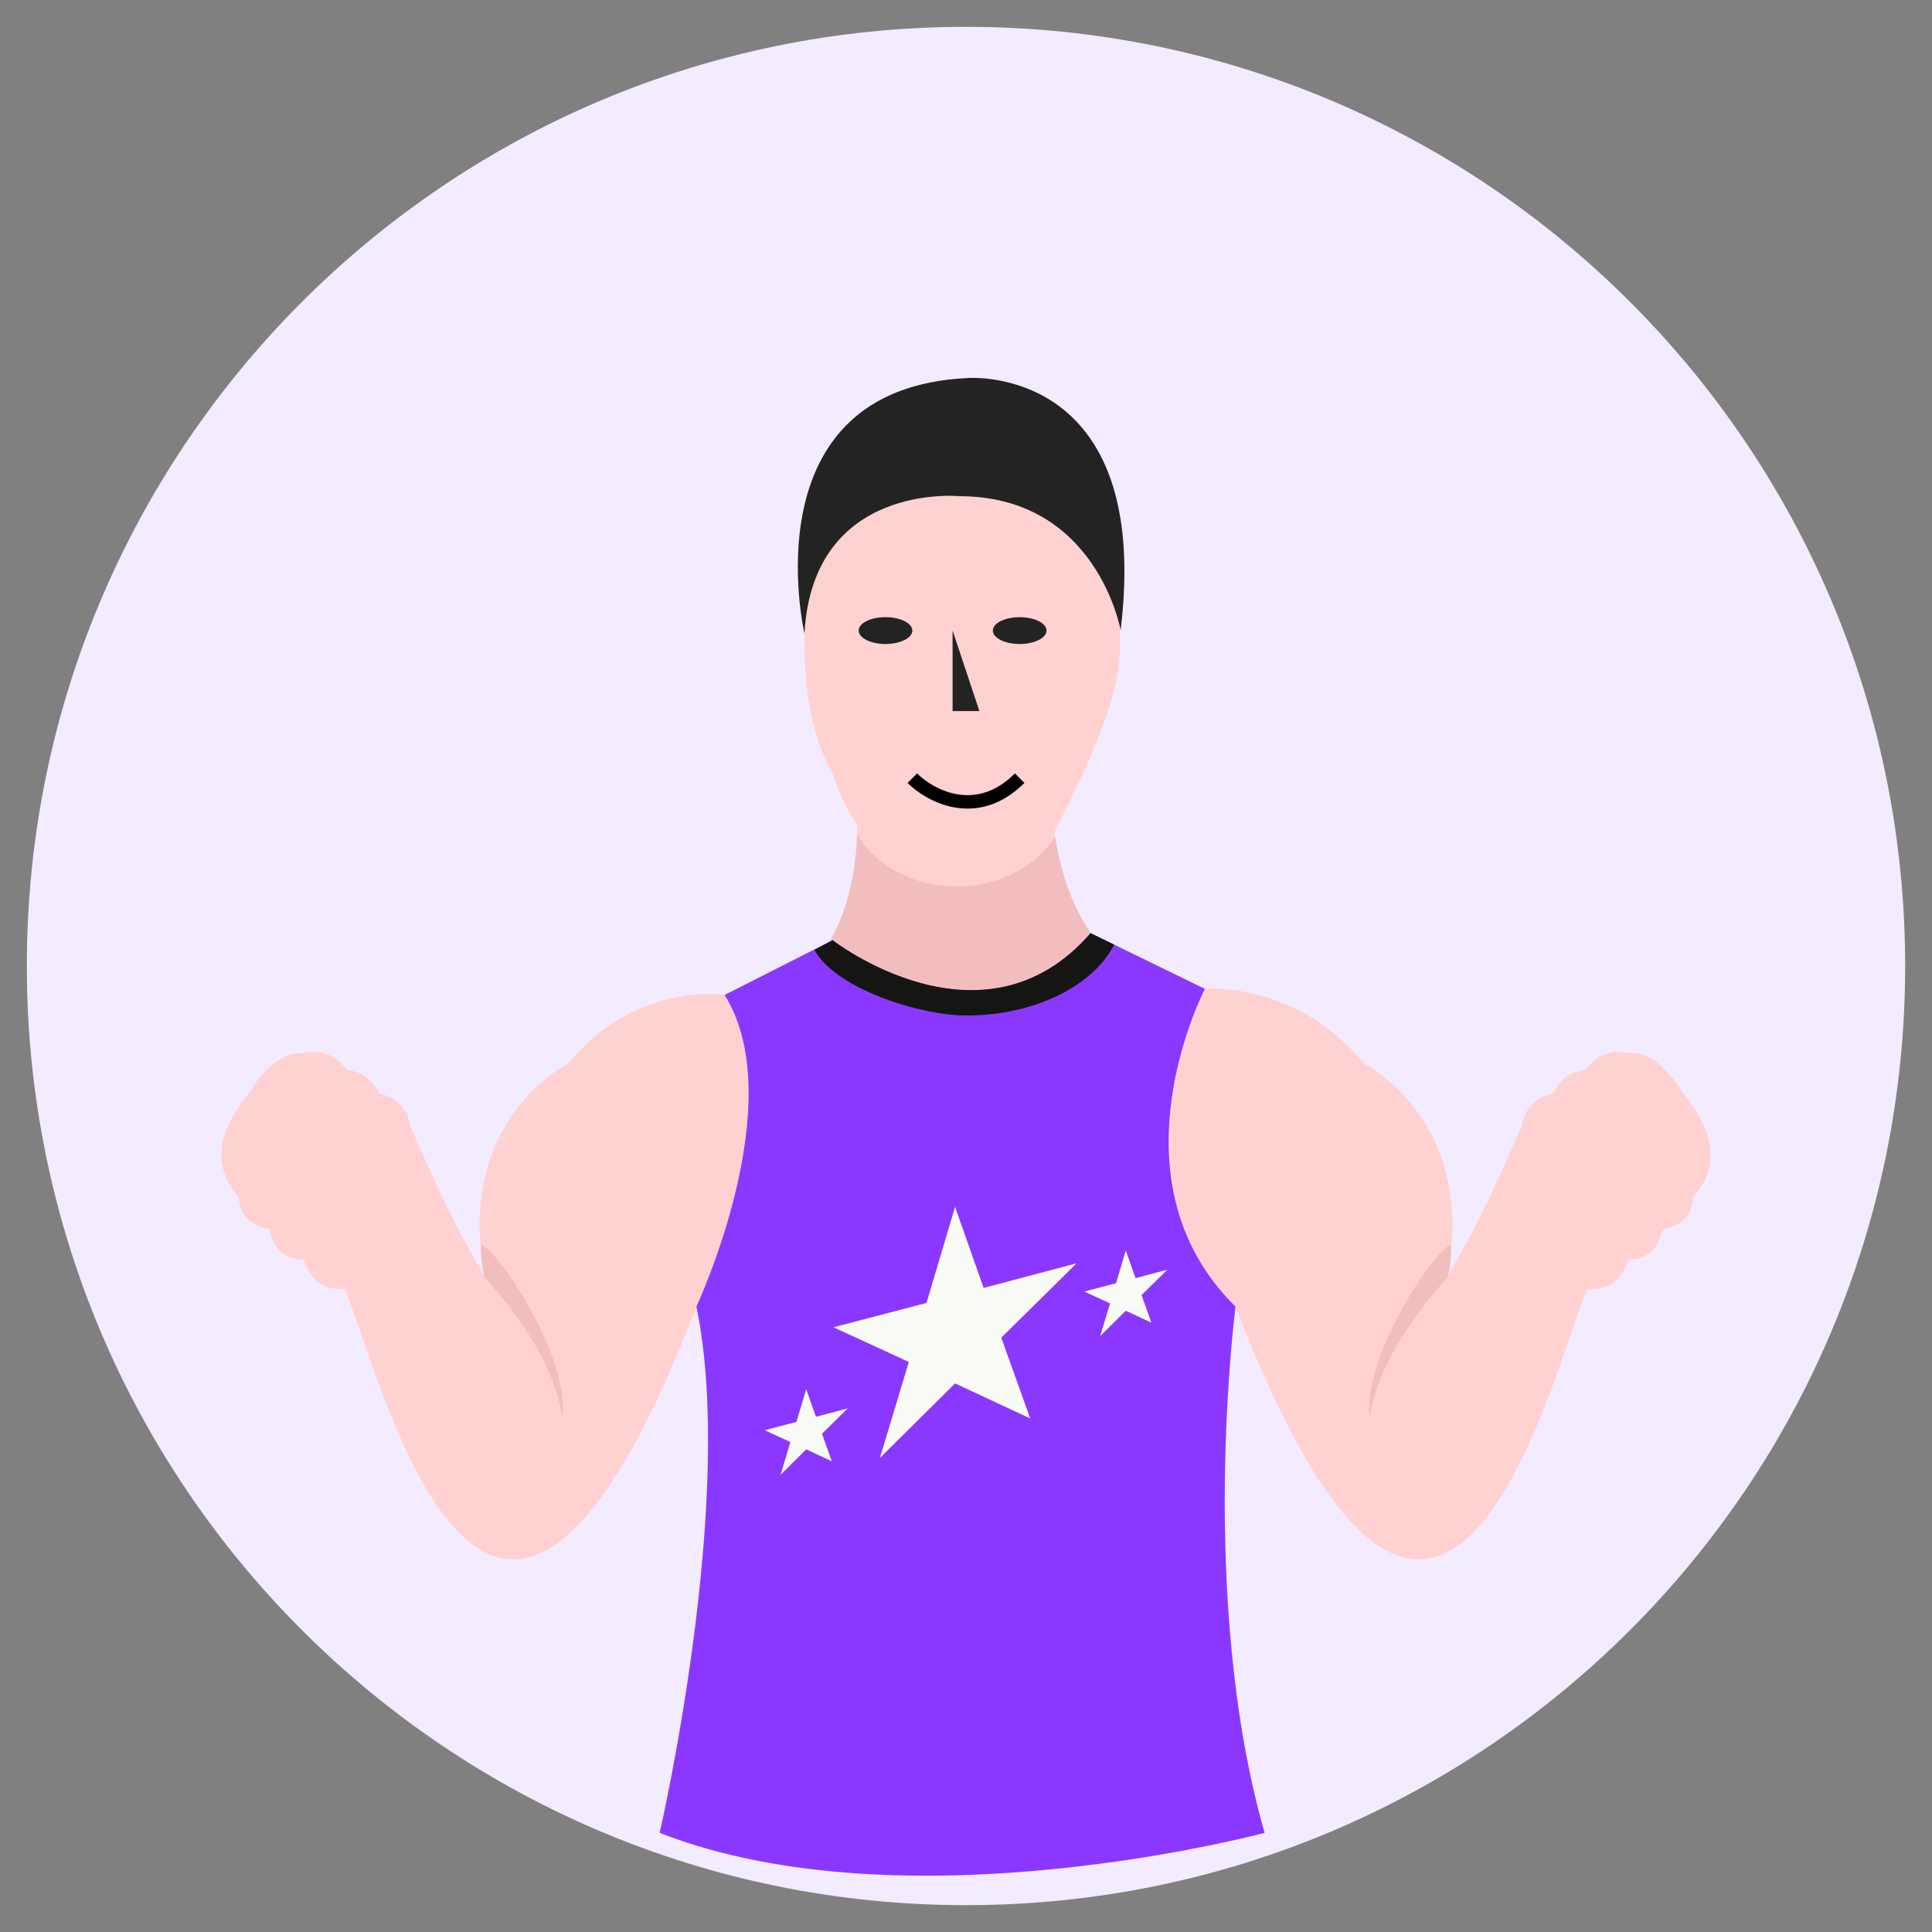 <svg width="72" height="72" viewBox="0 0 72 72" fill="none" xmlns="http://www.w3.org/2000/svg">
<rect x="0" y="0" width="72" height="72" fill="#808080" stroke="none"/>
<g clip-path="url(#clip0_474_634)">
<path d="M36 71C55.33 71 71 55.33 71 36C71 16.67 55.33 1 36 1C16.67 1 1 16.67 1 36C1 55.33 16.67 71 36 71Z" fill="#F3EBFF"/>
<mask id="mask0_474_634" style="mask-type:luminance" maskUnits="userSpaceOnUse" x="0" y="0" width="72" height="72">
<path d="M72 0H0V72H72V0Z" fill="white"/>
</mask>
<g mask="url(#mask0_474_634)">
<path d="M39.297 31.008C39.297 31.008 39.539 33.514 40.942 35.144L42.017 38.998L34.983 42.781L28.91 39.584L30.96 35.001C30.96 35.001 31.948 33.512 31.948 30.741C31.948 30.741 31.361 29.943 31.043 28.824C31.043 28.824 29.923 27.279 29.976 23.604L30.082 19.929L32.533 17.105L36.582 16.68L40.631 19.183C42.146 23.729 42.477 24.732 39.297 31.008Z" fill="#FFD1D1"/>
<path d="M29.979 23.604C29.979 23.604 27.853 14.459 36.085 14.087C36.085 14.087 42.963 13.567 41.763 23.483C41.763 23.483 40.875 18.491 35.747 18.491C35.747 18.491 30.299 17.958 29.979 23.604Z" fill="#232323"/>
<path d="M44.906 36.854C44.906 36.854 48.308 36.548 50.833 39.643C50.833 39.643 55.073 41.712 53.927 47.615C54.715 46.204 55.288 45.26 56.698 41.994C56.698 41.994 56.811 40.956 57.83 40.773C58.085 40.474 58.244 39.971 59.051 39.881C59.426 39.451 59.855 39.057 60.749 39.256C61.417 39.151 62.238 39.911 62.692 40.699C63.556 41.748 64.361 43.215 63.093 44.612C63.08 45.326 62.614 45.702 61.95 45.804C61.844 46.472 61.414 46.956 60.696 46.941C60.404 47.615 60.124 48.084 59.157 48.031C57.927 50.72 53.824 68.901 46.047 48.694L40.82 43.257L44.906 36.854Z" fill="#FFD1D1"/>
<path d="M27.005 37.08C27.005 37.08 23.693 36.548 21.168 39.643C21.168 39.643 16.928 41.712 18.074 47.615C17.286 46.204 16.713 45.261 15.303 41.994C15.303 41.994 15.19 40.956 14.171 40.774C13.916 40.474 13.757 39.971 12.95 39.881C12.575 39.451 12.146 39.057 11.252 39.256C10.584 39.151 9.763 39.911 9.309 40.699C8.445 41.748 7.64 43.215 8.908 44.612C8.921 45.326 9.387 45.702 10.051 45.804C10.157 46.472 10.587 46.956 11.305 46.941C11.598 47.615 11.877 48.085 12.844 48.031C14.074 50.72 18.177 68.901 25.954 48.695L31.181 43.258L27.005 37.08Z" fill="#FFD1D1"/>
<path d="M27.004 37.079L31.03 35.037C31.03 35.037 36.629 39.396 40.642 34.775L44.904 36.853C44.904 36.853 41.204 43.934 46.045 48.694C46.045 48.694 44.623 59.538 47.127 68.305C47.127 68.305 33.769 71.896 24.584 68.305C24.584 68.305 27.454 55.874 25.953 48.694C25.953 48.694 29.51 41.087 27.004 37.079Z" fill="#8A38FF"/>
<path d="M18.075 47.612C18.994 48.655 20.616 50.622 20.966 52.818C21.199 50.455 18.553 46.614 17.936 46.375C17.867 46.848 18.115 47.937 18.075 47.612Z" fill="#F2BDBD"/>
<path d="M53.933 47.612C53.014 48.655 51.392 50.622 51.042 52.818C50.808 50.455 53.455 46.614 54.072 46.375C54.141 46.848 53.893 47.937 53.933 47.612Z" fill="#F2BDBD"/>
<path fill-rule="evenodd" clip-rule="evenodd" d="M31.031 35.037C31.031 35.037 36.63 39.396 40.642 34.775L40.663 34.785C39.699 33.438 39.393 31.709 39.319 31.173C38.619 32.284 37.241 33.039 35.654 33.039C34.032 33.039 32.628 32.25 31.944 31.1C31.864 33.64 30.961 35.001 30.961 35.001L30.92 35.093L31.031 35.037Z" fill="#F2BDBD"/>
<path fill-rule="evenodd" clip-rule="evenodd" d="M36 37.845C38.213 37.845 40.139 37.02 41.128 35.806C41.284 35.615 41.416 35.414 41.523 35.205L40.662 34.785L40.642 34.775C36.63 39.396 31.031 35.037 31.031 35.037L30.919 35.094L30.35 35.399C31.163 36.873 34.334 37.845 36 37.845Z" fill="#151613"/>
<path fill-rule="evenodd" clip-rule="evenodd" d="M35.592 44.978L36.657 47.997L40.123 47.079L37.315 49.85L38.392 52.861L35.592 51.555L32.791 54.334L33.869 50.756L31.061 49.463L34.527 48.557L35.592 44.978Z" fill="#F9FBF7"/>
<path fill-rule="evenodd" clip-rule="evenodd" d="M30.044 51.77L30.408 52.8L31.591 52.486L30.633 53.432L31 54.46L30.044 54.014L29.089 54.962L29.456 53.741L28.498 53.3L29.681 52.991L30.044 51.77Z" fill="#F9FBF7"/>
<path fill-rule="evenodd" clip-rule="evenodd" d="M41.955 46.602L42.318 47.632L43.501 47.319L42.543 48.264L42.91 49.292L41.955 48.846L40.999 49.795L41.367 48.574L40.408 48.132L41.591 47.823L41.955 46.602Z" fill="#F9FBF7"/>
<path d="M34 29C34.667 29.667 36.4 30.6 38 29" stroke="black" stroke-width="0.5"/>
<path d="M38 24C38.552 24 39 23.776 39 23.5C39 23.224 38.552 23 38 23C37.448 23 37 23.224 37 23.5C37 23.776 37.448 24 38 24Z" fill="#232323"/>
<path d="M33 24C33.552 24 34 23.776 34 23.5C34 23.224 33.552 23 33 23C32.448 23 32 23.224 32 23.5C32 23.776 32.448 24 33 24Z" fill="#232323"/>
<path d="M35.5 23.5V26.5H36.5L35.5 23.5Z" fill="#232323"/>
</g>
</g>
<defs>
<clipPath id="clip0_474_634">
<rect width="72" height="72" fill="white"/>
</clipPath>
</defs>
</svg>

